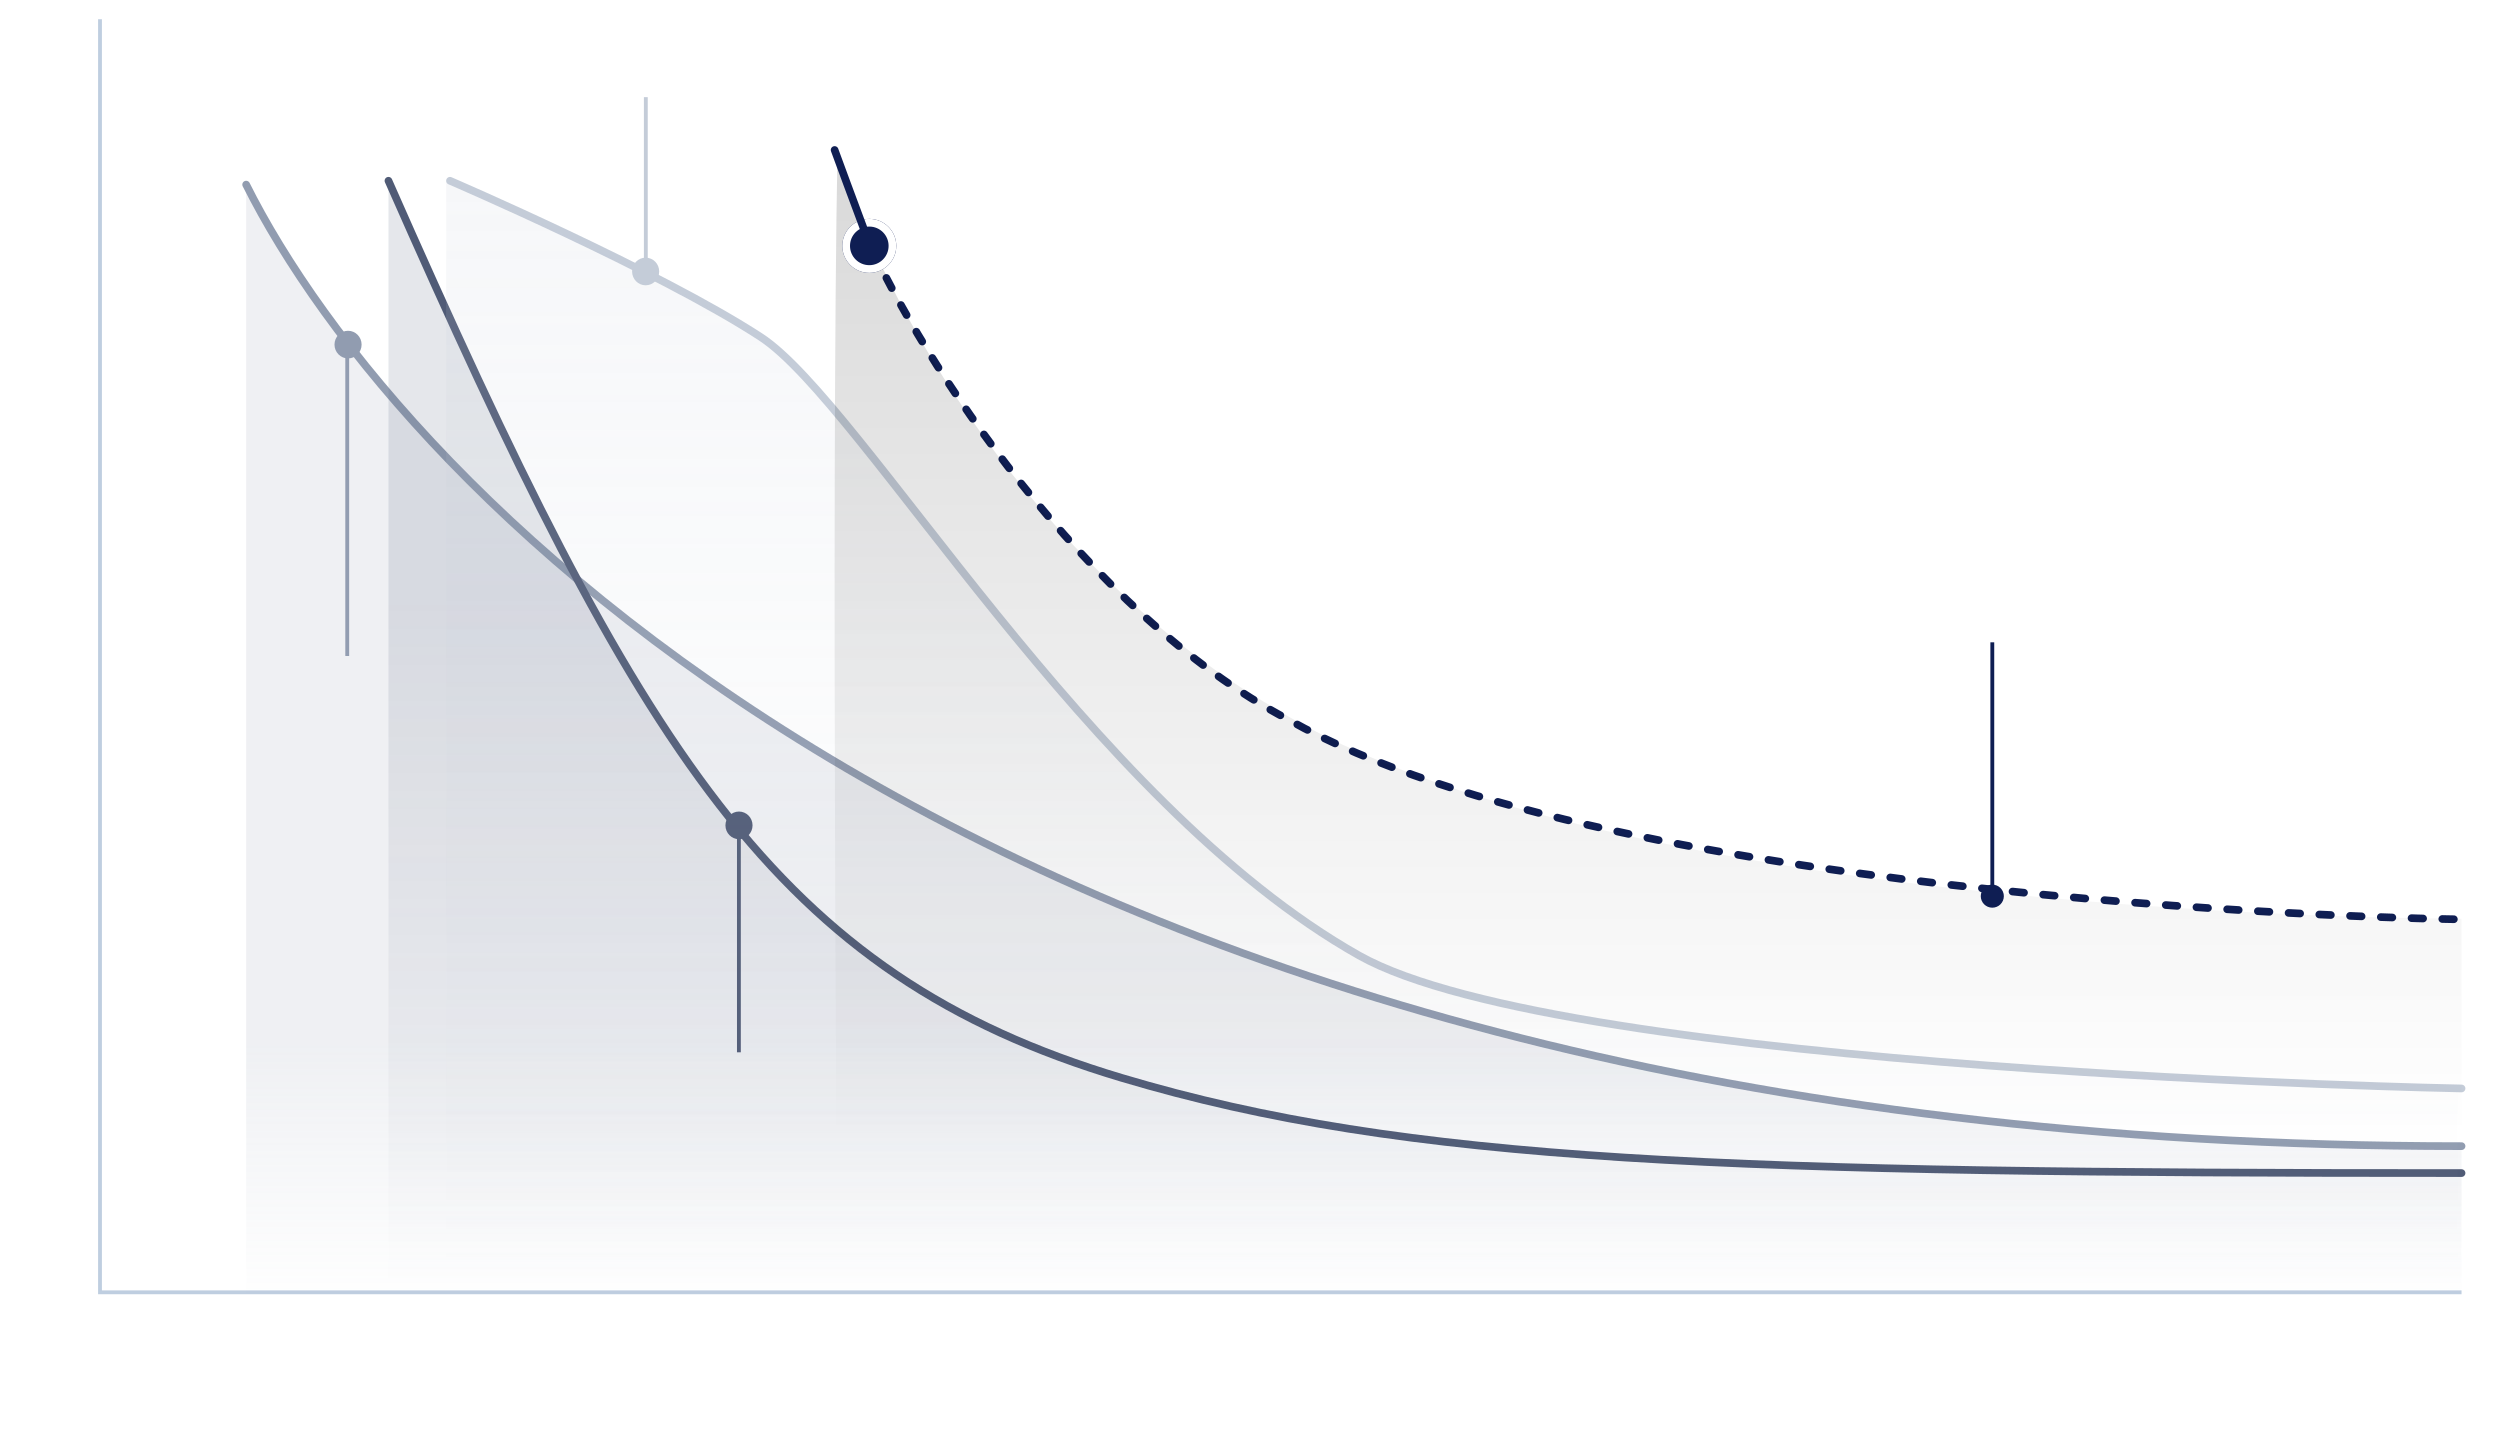 <svg xmlns:xlink="http://www.w3.org/1999/xlink" class="chart-svg-medium" width="650" height="372" viewBox="0 0 650 372" fill="none" xmlns="http://www.w3.org/2000/svg">
    <path d="M640 336L26 336L26 5" stroke="#BFCEE0" fill="none"></path>
    <path d="M64 48C102.922 125.966 260.584 298 640 298" stroke="url(&quot;#paint0_linear_medium&quot;)" stroke-width="2px" stroke-linecap="round" fill="none"></path>
    <path opacity="0.15" d="M640 297.461C260.584 297.461 102.922 125.11 64 47V336H640V297.461Z" fill="url(&quot;#paint1_linear_medium&quot;)"></path>
    <path d="M90.281 170.558L90.281 89.293" stroke="#929DB1" fill="none"></path>
    <ellipse cx="90.492" cy="89.595" rx="3.524" ry="3.595" fill="#919CB0"></ellipse>
    <path d="M101 47C166.705 196.031 201.396 253.289 291.637 280.246C366.05 302.474 449.82 305 640 305" stroke="url(&quot;#paint2_linear_medium&quot;)" stroke-width="2px" stroke-linecap="round" fill="none"></path>
    <path opacity="0.15" d="M291.637 280.064C201.396 253.129 166.705 195.915 101 47V335H640V304.799C449.82 304.799 366.05 302.275 291.637 280.064Z" fill="url(&quot;#paint3_linear_medium&quot;)"></path>
    <path d="M192.114 273.599L192.114 216.493" stroke="#515C77" fill="none"></path>
    <ellipse cx="192.138" cy="214.595" rx="3.524" ry="3.595" fill="#505B76"></ellipse>
    <path d="M117 47C117 47 171.286 70.365 197.767 87.614C224.248 104.863 282.823 208.682 353.343 248.423C406.907 278.609 640 283 640 283" stroke="#C4CCD8" stroke-width="2px" stroke-linecap="round" fill="none"></path>
    <path opacity="0.15" d="M196.767 87.509C170.286 70.305 116 47 116 47V331H639V282.391C639 282.391 405.907 278.012 352.343 247.904C281.823 208.265 223.248 104.714 196.767 87.509Z" fill="url(&quot;#paint4_linear_medium&quot;)"></path>
    <path d="M167.912 68.088L167.912 25.259" stroke="#C4CCD8" fill="none"></path>
    <ellipse cx="167.868" cy="70.584" rx="3.524" ry="3.595" fill="#C4CCD8"></ellipse>
    <path d="M638 239C638 239 421.252 235.915 335.016 187.122C281.922 159.271 239.084 92.582 226 63" class="chart-brand-color-stroke" stroke-width="2px" stroke-miterlimit="16" stroke-linecap="round" stroke-dasharray="3 5" stroke="#0F1E53" fill="none"></path>
    <path opacity="0.15" d="M640 238.868C640 238.868 419.18 239.175 330.799 183.764C276.385 152.137 231.766 88.5 217.755 39C216.056 127.104 217.755 336 217.755 336C222.85 336 640 335.066 640 335.066V238.868Z" fill="url(&quot;#paint5_linear_medium&quot;)"></path>
    <g filter="url(#filter0_d_medium)" fill="none">
      <circle cx="226.018" cy="63.927" r="7.018" class="chart-brand-color-fill" fill="#0F1E53"></circle>
      <circle cx="226.018" cy="63.927" r="6.018" stroke="#FFFFFF" stroke-width="2px" fill="none"></circle>
    </g>
    <path d="M217 39C217 39 222.347 53.575 226.357 64.263" class="chart-brand-color-stroke" stroke-width="2px" stroke-miterlimit="16" stroke-linecap="round" stroke="#0F1E53" fill="none"></path>
    <g filter="url(#filter1_d_medium)" fill="none">
      <path d="M518 233L518 167" class="chart-brand-color-stroke" stroke="#0F1E53" fill="none"></path>
      <circle cx="518" cy="233" r="3" class="chart-brand-color-fill" fill="#0F1E53"></circle>
    </g>
    <defs>
      <filter id="filter0_d_medium" x="215" y="52.909" width="22.035" height="22.035" filterUnits="userSpaceOnUse" color-interpolation-filters="sRGB">
        <feFlood flood-opacity="0" result="BackgroundImageFix"></feFlood>
        <feColorMatrix in="SourceAlpha" type="matrix" values="0 0 0 0 0 0 0 0 0 0 0 0 0 0 0 0 0 0 127 0"></feColorMatrix>
        <feOffset></feOffset>
        <feGaussianBlur stdDeviation="2"></feGaussianBlur>
        <feColorMatrix type="matrix" values="0 0 0 0 0.09 0 0 0 0 0.251 0 0 0 0 0.482 0 0 0 0.25 0"></feColorMatrix>
        <feBlend mode="normal" in2="BackgroundImageFix" result="effect1_dropShadow"></feBlend>
        <feBlend mode="normal" in="SourceGraphic" in2="effect1_dropShadow" result="shape"></feBlend>
      </filter>
      <filter id="filter1_d_medium" x="385.79" y="71" width="264.211" height="175" filterUnits="userSpaceOnUse" color-interpolation-filters="sRGB">
        <feFlood flood-opacity="0" result="BackgroundImageFix"></feFlood>
        <feColorMatrix in="SourceAlpha" type="matrix" values="0 0 0 0 0 0 0 0 0 0 0 0 0 0 0 0 0 0 127 0"></feColorMatrix>
        <feOffset></feOffset>
        <feGaussianBlur stdDeviation="5"></feGaussianBlur>
        <feColorMatrix type="matrix" values="0 0 0 0 0 0 0 0 0 0 0 0 0 0 0 0 0 0 0.15 0"></feColorMatrix>
        <feBlend mode="normal" in2="BackgroundImageFix" result="effect1_dropShadow"></feBlend>
        <feBlend mode="normal" in="SourceGraphic" in2="effect1_dropShadow" result="shape"></feBlend>
      </filter>
      <linearGradient id="paint0_linear_medium" x1="620.239" y1="293.485" x2="639.935" y2="294.864" gradientUnits="userSpaceOnUse">
        <stop stop-color="#919CB0"></stop>
        <stop offset="1" stop-color="#919CB0"></stop>
      </linearGradient>
      <linearGradient id="paint1_linear_medium" x1="429.835" y1="271.103" x2="429.835" y2="339.735" gradientUnits="userSpaceOnUse">
        <stop stop-color="#919CB0"></stop>
        <stop offset="1" stop-color="#919CB0" stop-opacity="0"></stop>
      </linearGradient>
      <linearGradient id="paint2_linear_medium" x1="613.857" y1="279.017" x2="639.159" y2="279.017" gradientUnits="userSpaceOnUse">
        <stop stop-color="#505B76"></stop>
        <stop offset="1" stop-color="#505B76"></stop>
      </linearGradient>
      <linearGradient id="paint3_linear_medium" x1="373.52" y1="155.292" x2="373.521" y2="334.533" gradientUnits="userSpaceOnUse">
        <stop stop-color="#505B76"></stop>
        <stop offset="1" stop-color="#505B76" stop-opacity="0"></stop>
      </linearGradient>
      <linearGradient id="paint4_linear_medium" x1="377.5" y1="47" x2="377.5" y2="330.534" gradientUnits="userSpaceOnUse">
        <stop stop-color="#C4CBD8"></stop>
        <stop offset="1" stop-color="#C4CCD8" stop-opacity="0"></stop>
      </linearGradient>
      <linearGradient id="paint5_linear_medium" x1="428.5" y1="39" x2="428.5" y2="303.369" gradientUnits="userSpaceOnUse">
        <stop class="chart-brand-color-stop-color"></stop>
        <stop offset="0.972" class="chart-brand-color-stop-color" stop-opacity="0"></stop>
      </linearGradient>
    <linearGradient id="paint0_linear_medium" x1="620.239" y1="293.485" x2="639.935" y2="294.864" gradientUnits="userSpaceOnUse">
        <stop stop-color="#919CB0"></stop>
        <stop offset="1" stop-color="#919CB0"></stop>
      </linearGradient><linearGradient id="paint1_linear_medium" x1="429.835" y1="271.103" x2="429.835" y2="339.735" gradientUnits="userSpaceOnUse">
        <stop stop-color="#919CB0"></stop>
        <stop offset="1" stop-color="#919CB0" stop-opacity="0"></stop>
      </linearGradient><linearGradient id="paint2_linear_medium" x1="613.857" y1="279.017" x2="639.159" y2="279.017" gradientUnits="userSpaceOnUse">
        <stop stop-color="#505B76"></stop>
        <stop offset="1" stop-color="#505B76"></stop>
      </linearGradient><linearGradient id="paint3_linear_medium" x1="373.52" y1="155.292" x2="373.521" y2="334.533" gradientUnits="userSpaceOnUse">
        <stop stop-color="#505B76"></stop>
        <stop offset="1" stop-color="#505B76" stop-opacity="0"></stop>
      </linearGradient><linearGradient id="paint4_linear_medium" x1="377.5" y1="47" x2="377.5" y2="330.534" gradientUnits="userSpaceOnUse">
        <stop stop-color="#C4CBD8"></stop>
        <stop offset="1" stop-color="#C4CCD8" stop-opacity="0"></stop>
      </linearGradient><linearGradient id="paint5_linear_medium" x1="428.5" y1="39" x2="428.5" y2="303.369" gradientUnits="userSpaceOnUse">
        <stop class="chart-brand-color-stop-color"></stop>
        <stop offset="0.972" class="chart-brand-color-stop-color" stop-opacity="0"></stop>
      </linearGradient></defs>
  </svg>